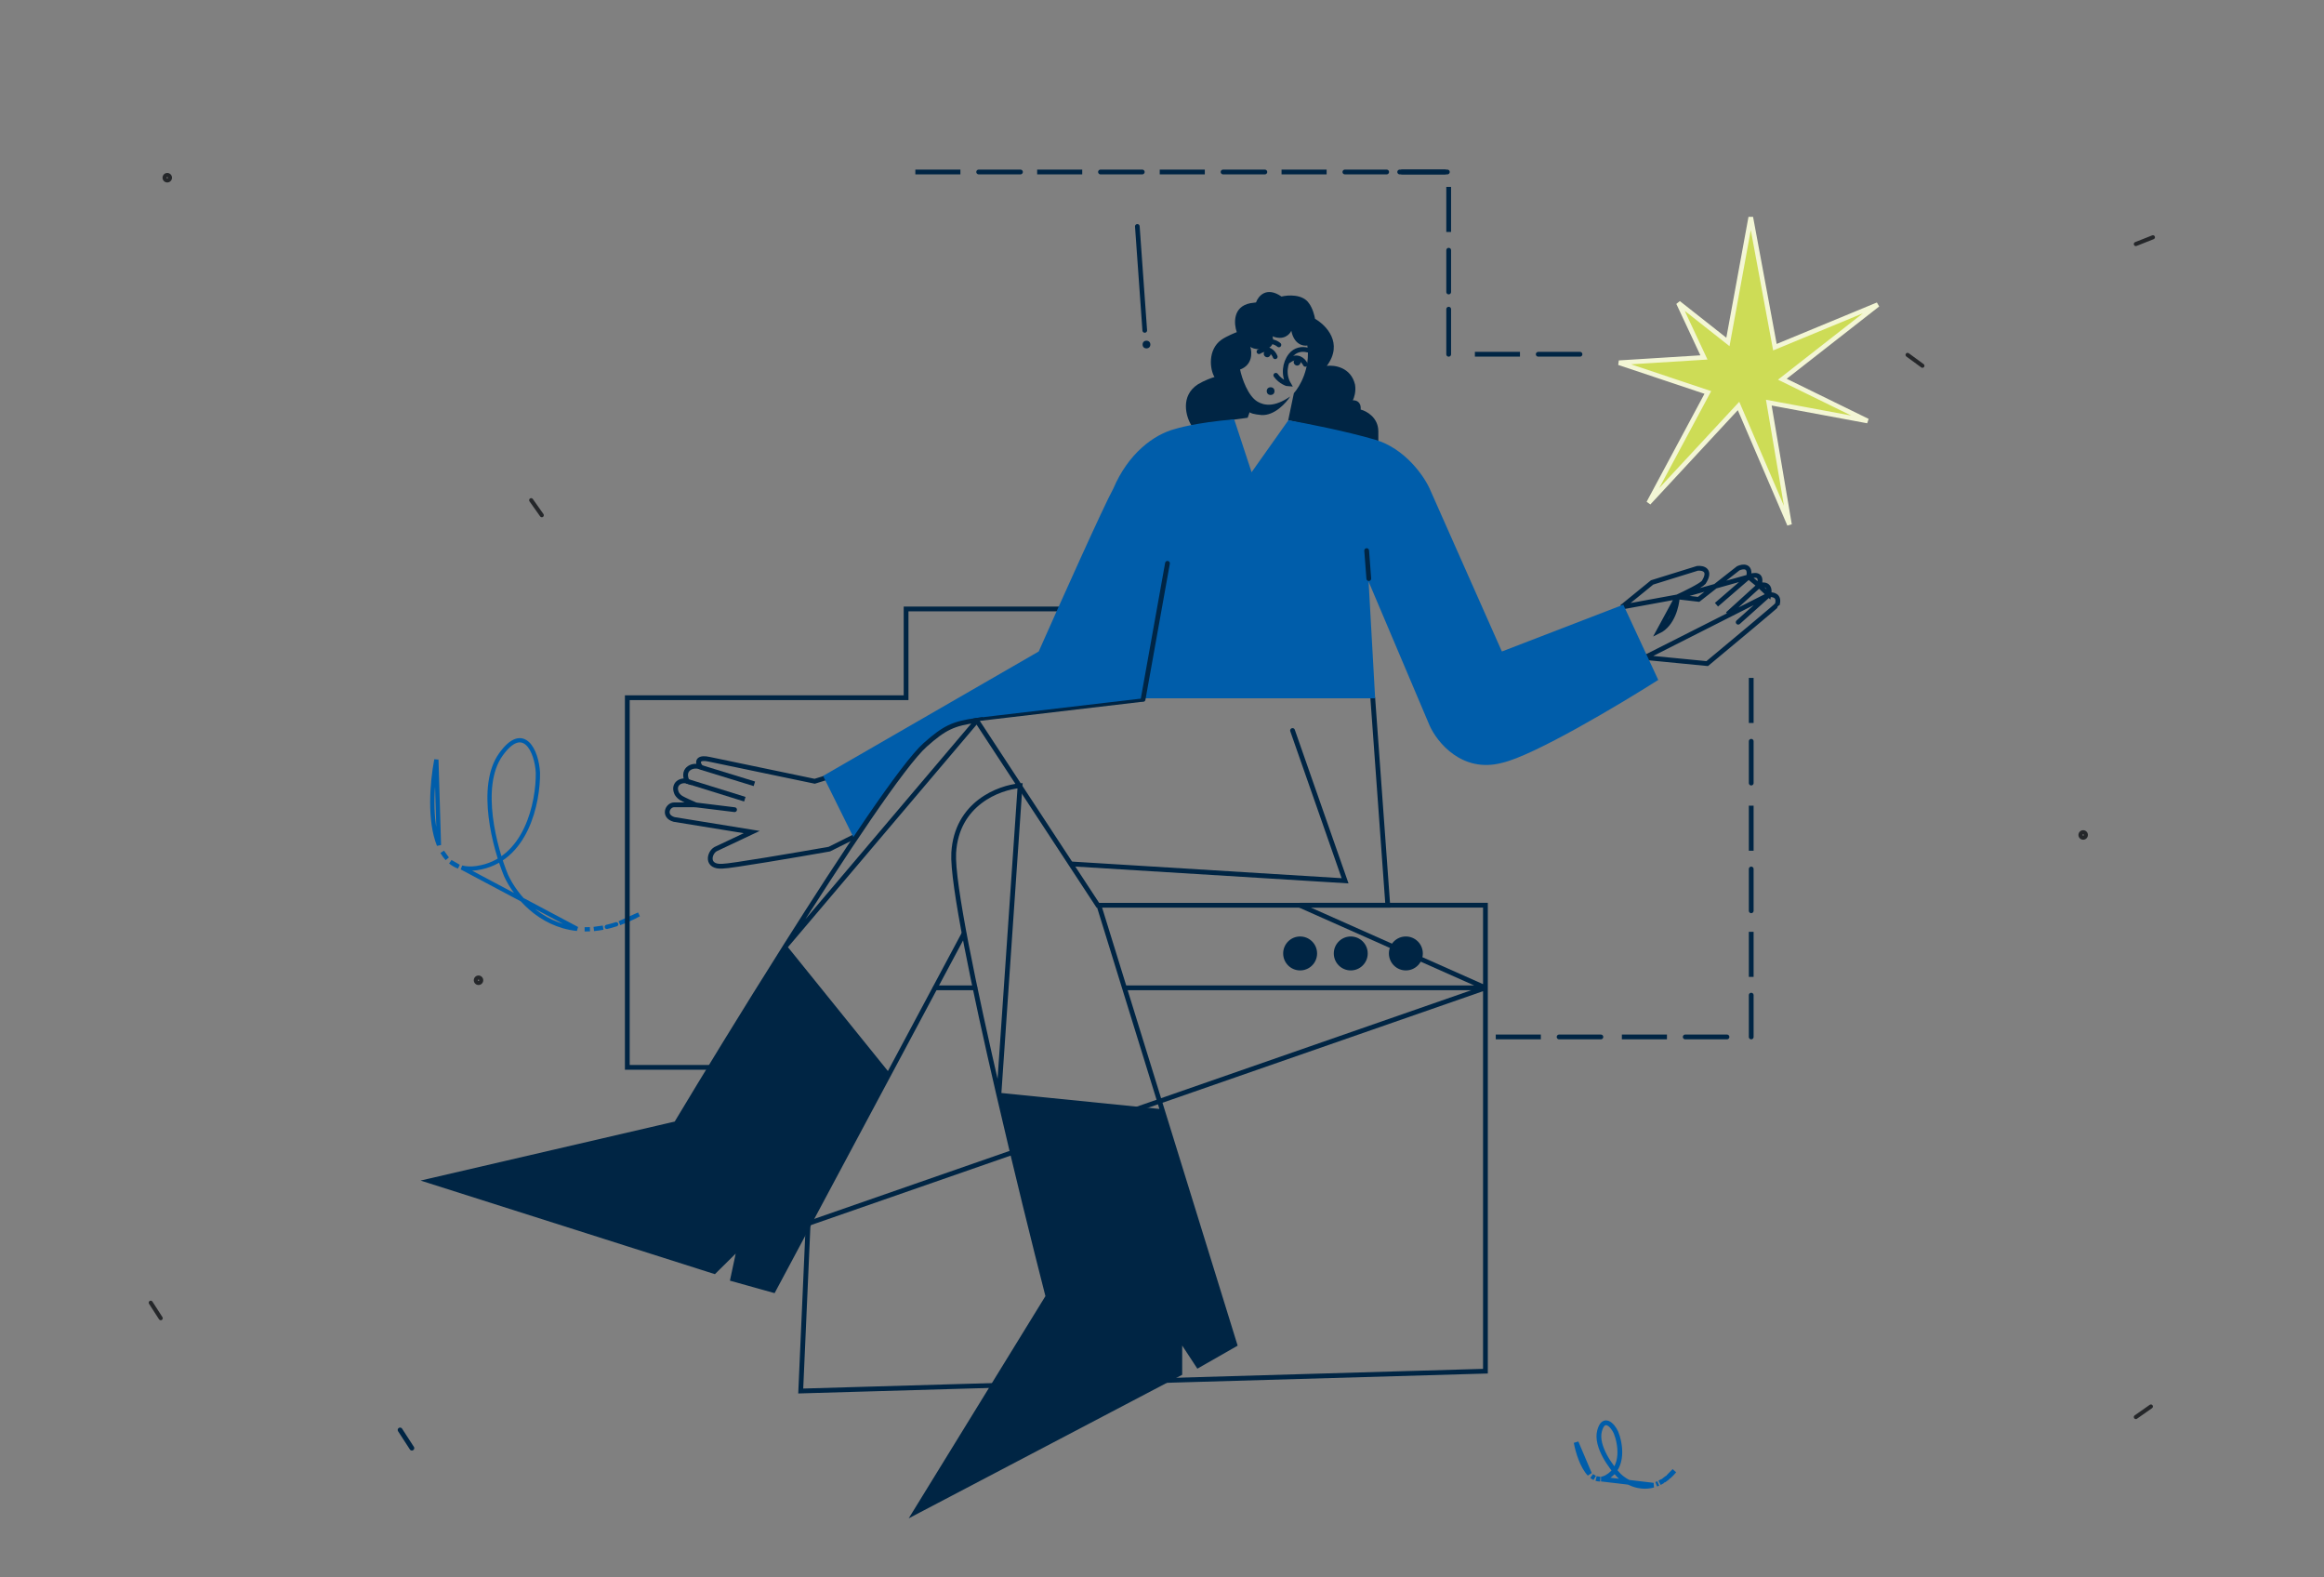 <svg width="336" height="228" viewBox="0 0 336 228" fill="none" xmlns="http://www.w3.org/2000/svg">
<rect x="0" y="0" width="336" height="228" fill="#808080" stroke="none"/>
<path d="M24.183 26.375C23.806 26.375 23.5 26.066 23.5 25.687C23.5 25.309 23.807 25 24.183 25C24.56 25 24.867 25.309 24.867 25.687C24.867 26.066 24.561 26.375 24.183 26.375ZM24.183 25.589C24.13 25.589 24.086 25.634 24.086 25.687C24.086 25.741 24.13 25.785 24.183 25.785C24.237 25.785 24.281 25.741 24.281 25.687C24.281 25.634 24.238 25.589 24.183 25.589Z" fill="#25272A"/>
<path d="M78.335 74.769C78.243 74.769 78.153 74.726 78.096 74.645L76.554 72.466C76.46 72.333 76.491 72.149 76.623 72.055C76.755 71.96 76.938 71.991 77.032 72.124L78.573 74.303C78.667 74.436 78.636 74.62 78.505 74.714C78.453 74.751 78.393 74.769 78.335 74.769Z" fill="#25272A"/>
<path d="M23.24 190.833C23.144 190.833 23.05 190.786 22.994 190.699L21.547 188.455C21.459 188.318 21.498 188.136 21.634 188.047C21.769 187.959 21.951 187.998 22.038 188.134L23.485 190.378C23.573 190.515 23.534 190.697 23.398 190.786C23.349 190.818 23.294 190.833 23.24 190.833Z" fill="#25272A"/>
<path d="M69.183 142.375C68.806 142.375 68.5 142.066 68.5 141.687C68.5 141.308 68.807 141 69.183 141C69.56 141 69.867 141.309 69.867 141.687C69.867 142.066 69.561 142.375 69.183 142.375ZM69.183 141.589C69.13 141.589 69.086 141.634 69.086 141.687C69.086 141.741 69.13 141.785 69.183 141.785C69.237 141.785 69.281 141.741 69.281 141.687C69.281 141.634 69.237 141.589 69.183 141.589Z" fill="#25272A"/>
<path d="M308.793 35.569C308.676 35.569 308.566 35.498 308.52 35.381C308.461 35.23 308.535 35.059 308.686 34.999L311.161 34.021C311.312 33.961 311.481 34.035 311.541 34.187C311.6 34.339 311.526 34.51 311.375 34.569L308.901 35.548C308.865 35.562 308.829 35.569 308.793 35.569Z" fill="#25272A"/>
<path d="M301.183 121.375C300.806 121.375 300.5 121.066 300.5 120.687C300.5 120.309 300.807 120 301.183 120C301.56 120 301.867 120.309 301.867 120.687C301.867 121.066 301.56 121.375 301.183 121.375ZM301.183 120.589C301.13 120.589 301.086 120.634 301.086 120.687C301.086 120.741 301.13 120.785 301.183 120.785C301.237 120.785 301.281 120.741 301.281 120.687C301.281 120.634 301.237 120.589 301.183 120.589Z" fill="#25272A"/>
<path d="M277.943 53.164C277.883 53.164 277.823 53.145 277.771 53.107L275.621 51.533C275.49 51.437 275.461 51.253 275.556 51.121C275.651 50.989 275.834 50.961 275.966 51.056L278.116 52.63C278.247 52.726 278.275 52.91 278.18 53.042C278.122 53.121 278.033 53.164 277.943 53.164Z" fill="#25272A"/>
<path d="M308.794 205.118C308.701 205.118 308.61 205.074 308.553 204.992C308.46 204.859 308.493 204.674 308.626 204.582L310.808 203.053C310.94 202.96 311.123 202.992 311.215 203.127C311.308 203.26 311.275 203.444 311.142 203.537L308.96 205.066C308.91 205.1 308.851 205.118 308.794 205.118Z" fill="#25272A"/>
<path d="M87.734 133.971C88.176 133.869 88.628 133.744 89.088 133.594M63.09 109.799C62.435 113.23 62.047 118.649 63.462 122.15L63.09 109.799ZM92.372 132.168C91.4 132.693 90.462 133.111 89.559 133.434L92.372 132.168ZM63.942 123.138C64.151 123.499 64.388 123.828 64.653 124.118L63.942 123.138ZM65.125 124.57C65.48 124.862 65.876 125.096 66.32 125.262L65.125 124.57ZM66.748 125.396C67.376 125.559 68.091 125.595 68.9 125.48C76.139 124.454 77.829 115.862 77.769 111.694C77.617 108.527 75.679 104.467 72.4 109.073C69.122 113.678 71.553 122.659 73.179 126.574C74.514 129.474 77.994 133.683 83.436 134.26L66.748 125.396ZM84.529 134.326C84.779 134.33 85.032 134.325 85.289 134.313L84.529 134.326ZM85.856 134.274C86.29 134.235 86.736 134.173 87.191 134.085L85.856 134.274Z" stroke="#005DAA" stroke-width="0.615" stroke-linecap="round"/>
<g clip-path="url(#clip0)">
<path d="M240.603 213.94C240.754 213.838 240.905 213.726 241.055 213.602M227.878 208.489C228.132 209.867 228.776 211.949 229.813 213.052L227.878 208.489ZM242.074 212.591C241.788 212.93 241.498 213.222 241.207 213.474L242.074 212.591ZM230.136 213.351C230.267 213.456 230.403 213.544 230.545 213.614L230.136 213.351ZM230.786 213.714C230.961 213.771 231.144 213.802 231.334 213.799L230.786 213.714ZM231.513 213.787C231.772 213.757 232.044 213.666 232.329 213.506C234.886 212.07 234.268 208.613 233.64 207.064C233.122 205.902 231.808 204.667 231.252 206.864C230.697 209.062 232.912 212.065 234.088 213.292C235.009 214.182 236.921 215.249 239.039 214.673L231.513 213.787ZM239.457 214.539C239.551 214.504 239.645 214.466 239.739 214.423L239.457 214.539ZM239.945 214.327C240.102 214.248 240.259 214.16 240.417 214.062L239.945 214.327Z" stroke="#005DAA" stroke-width="0.69" stroke-linecap="round"/>
<path d="M57.845 206.689L59.548 209.317" stroke="#002544" stroke-width="0.69" stroke-linecap="round"/>
<path d="M135.23 142.783H140.943M116.838 176.852L115.769 201.058L148.375 200.114L214.761 198.193V142.783L116.838 176.852ZM187.903 130.842H214.761V142.783L187.903 130.842ZM214.761 142.783H162.61H214.761Z" stroke="#002544" stroke-width="0.69" stroke-linecap="round"/>
<path d="M253.124 31.404L256.614 50.183L271.483 44.033L257.689 54.814L270.017 60.85L255.731 58.197L258.723 75.838L251.354 58.682L238.361 72.685L246.915 56.726L234.065 52.43L246.351 51.664L242.665 43.784L249.82 49.426L253.124 31.404Z" fill="#CDDC56"/>
<path d="M253.124 31.404L256.614 50.183L271.483 44.033L257.689 54.814L270.017 60.85L255.731 58.197L258.723 75.838L251.354 58.682L238.361 72.685L246.915 56.726L234.065 52.43L246.351 51.664L242.665 43.784L249.82 49.426L253.124 31.404Z" stroke="#F3F6D5" stroke-width="0.673" stroke-linecap="round"/>
<path d="M157.95 88.014H130.999V100.845H90.694V154.275H109.013" stroke="#002544" stroke-width="0.69" stroke-linecap="round"/>
<path d="M141.496 24.859H147.535M132.339 24.859H138.855H132.339Z" stroke="#002544" stroke-width="0.69" stroke-linecap="round"/>
<path d="M253.188 107.147V113.184M253.188 97.988V104.505V97.988Z" stroke="#002544" stroke-width="0.69" stroke-linecap="round"/>
<path d="M253.188 125.607V131.645M253.188 116.449V122.966V116.449Z" stroke="#002544" stroke-width="0.69" stroke-linecap="round"/>
<path d="M253.188 143.842V149.88M253.188 134.684V141.2V134.684Z" stroke="#002544" stroke-width="0.69" stroke-linecap="round"/>
<path d="M243.646 149.881H249.683M234.487 149.881H241.004H234.487Z" stroke="#002544" stroke-width="0.69" stroke-linecap="round"/>
<path d="M225.412 149.881H231.451M216.255 149.881H222.771H216.255Z" stroke="#002544" stroke-width="0.69" stroke-linecap="round"/>
<path d="M176.831 24.859H182.869M167.673 24.859H174.189H167.673Z" stroke="#002544" stroke-width="0.69" stroke-linecap="round"/>
<path d="M202.366 24.859H208.883" stroke="#002544" stroke-width="0.69" stroke-linecap="round"/>
<path d="M202.737 24.859H209.254" stroke="#002544" stroke-width="0.69" stroke-linecap="round"/>
<path d="M209.448 36.167V42.205M209.448 27.01V33.526V27.01Z" stroke="#002544" stroke-width="0.69" stroke-linecap="round"/>
<path d="M159.108 24.859H165.145M149.95 24.859H156.467H149.95Z" stroke="#002544" stroke-width="0.69" stroke-linecap="round"/>
<path d="M194.442 24.859H200.48M185.284 24.859H191.801H185.284Z" stroke="#002544" stroke-width="0.69" stroke-linecap="round"/>
<path d="M209.448 44.691V51.208" stroke="#002544" stroke-width="0.69" stroke-linecap="round"/>
<path d="M222.395 51.205H228.432M213.237 51.205H219.754H213.237Z" stroke="#002544" stroke-width="0.69" stroke-linecap="round"/>
<path d="M187.97 140.266C189.324 140.266 190.422 139.168 190.422 137.813C190.422 136.459 189.324 135.361 187.97 135.361C186.615 135.361 185.518 136.459 185.518 137.813C185.518 139.168 186.615 140.266 187.97 140.266Z" fill="#002544"/>
<path d="M195.291 140.266C196.645 140.266 197.743 139.168 197.743 137.813C197.743 136.459 196.645 135.361 195.291 135.361C193.937 135.361 192.839 136.459 192.839 137.813C192.839 139.168 193.937 140.266 195.291 140.266Z" fill="#002544"/>
<path d="M203.257 140.266C204.611 140.266 205.709 139.168 205.709 137.813C205.709 136.459 204.611 135.361 203.257 135.361C201.903 135.361 200.805 136.459 200.805 137.813C200.805 139.168 201.903 140.266 203.257 140.266Z" fill="#002544"/>
<path d="M198.469 100.846L200.644 130.843H158.721L141.064 103.921L165.137 101.088" stroke="#002544" stroke-width="0.69"/>
<path d="M255.734 85.974L251.306 89.936M234.489 87.744L238.861 84.183L245.421 82.145C246.204 82.072 247.478 82.376 246.312 84.183C245.837 84.69 243.576 85.79 242.506 86.276L234.489 87.744ZM237.81 95.039L246.825 95.918C250.199 93.117 256.948 87.494 256.948 87.406C257.359 86.062 256.309 85.891 255.734 85.974L237.81 95.039ZM242.506 86.276L245.583 86.634L251.306 82.145C251.954 81.842 253.164 81.665 252.818 83.384L242.506 86.276ZM242.506 86.276C242.44 87.525 241.81 90.264 239.82 91.225L242.506 86.276ZM252.818 83.384C253.556 83.045 254.891 82.844 254.329 84.628L252.818 83.384ZM252.818 83.384L248.164 87.406L252.818 83.384ZM254.329 84.628C254.923 84.426 256.036 84.388 255.734 85.974L254.329 84.628ZM254.329 84.628L249.774 88.765L254.329 84.628Z" stroke="#002544" stroke-width="0.69" stroke-linecap="round"/>
<path d="M119.503 112.392L117.787 112.925L102.574 109.754C101.109 109.406 100.577 109.968 101.341 110.929C100.406 110.396 98.462 111.015 99.344 112.925C98.463 112.649 97.251 113.309 97.817 114.629C97.876 114.766 98.087 115.099 98.463 115.334C98.839 115.569 100.03 116.098 100.578 116.332H97.465C96.502 116.332 95.813 117.977 97.465 118.447L108.684 120.268L103.456 122.735C102.491 123.289 102.056 125.367 104.455 125.202C105.583 125.202 115.224 123.557 119.903 122.735L123.545 120.914" stroke="#002544" stroke-width="0.69"/>
<path d="M100.212 116.295L106.202 117.031M101.285 110.9L109.065 113.292L101.285 110.9ZM99.254 112.895L107.687 115.519L99.254 112.895Z" stroke="#002544" stroke-width="0.69" stroke-linecap="round"/>
<path d="M187.067 56.826L186.248 60.738L199.277 63.771V62.309C199.247 60.323 197.56 59.407 196.721 59.197C196.824 58.042 196.011 57.827 195.591 57.864C195.77 57.518 196.083 56.579 195.906 55.586C195.313 53.082 192.943 52.741 191.831 52.882C194.277 49.593 191.714 46.981 190.128 46.085C190.054 45.622 189.772 44.523 189.238 43.826C188.335 42.493 186.221 42.628 185.276 42.863C183.098 41.352 181.911 42.802 181.591 43.715L180.766 43.826C178.196 44.33 178.392 46.826 178.812 48.012C178.765 48.012 177.284 48.614 176.587 49.113C174.586 50.542 174.911 53.402 175.59 54.494C175.183 54.611 174.138 54.983 173.22 55.531C170.582 57.224 171.475 60.256 172.259 61.5L180.386 60.383L180.664 59.586C180.738 59.679 181.19 59.89 182.405 59.993C184.286 60.082 185.942 58.24 186.535 57.309C184.201 58.92 182.744 58.597 181.816 58.057C180.434 57.254 179.544 54.681 179.288 53.413C181.109 52.752 181.032 50.941 180.766 50.119C180.869 50.245 181.343 50.497 182.405 50.497C184.158 50.522 184.185 49.252 183.98 48.613C185.585 49.256 186.459 48.346 186.697 47.81C187.092 49.786 188.404 50.054 189.012 49.941C189.481 53.227 187.911 55.901 187.067 56.826Z" fill="#002544"/>
<path d="M186.873 105.588L194.469 127.311L155.011 124.881" stroke="#002544" stroke-width="0.69" stroke-linecap="round"/>
<path d="M169.97 61.981C169.97 61.981 172.807 61.077 178.438 60.615L180.953 68.257L186.271 60.744C188.657 61.156 194.506 62.295 198.816 63.556C203.125 64.816 205.861 68.789 206.691 70.619L217.139 94.168L234.694 87.403L239.747 98.279C234.123 101.847 221.729 109.24 217.139 110.268C211.384 111.775 207.776 107.299 206.691 104.873L197.871 84.064L198.816 100.934H165.33L140.998 103.792C140.998 103.792 138.669 104.356 136.908 105.477C130.392 109.621 123.626 121.486 123.626 121.486L119.002 112.152L150.174 94.168C153.199 87.346 159.593 73.085 160.964 70.619C163.086 65.617 166.768 62.79 169.97 61.981Z" fill="#005DAA"/>
<path d="M189.041 50.597C188.254 50.38 187.266 50.529 186.609 51.363C185.721 52.49 185.528 54.202 186.307 55.527C186.197 55.527 185.153 55.219 184.456 54.246" stroke="#002544" stroke-width="0.69" stroke-linecap="round"/>
<path d="M184.897 49.849C184.447 49.456 183.281 48.928 182.226 49.959" stroke="#002544" stroke-width="0.69" stroke-linecap="round"/>
<path d="M184.365 51.562C184.142 50.976 183.362 50.01 182.025 50.83" stroke="#002544" stroke-width="0.69" stroke-linecap="round"/>
<path d="M188.726 52.659C188.452 52.096 187.589 51.202 186.331 52.138" stroke="#002544" stroke-width="0.69" stroke-linecap="round"/>
<path d="M183.214 51.637C183.491 51.637 183.715 51.413 183.715 51.136C183.715 50.859 183.491 50.635 183.214 50.635C182.937 50.635 182.713 50.859 182.713 51.136C182.713 51.413 182.937 51.637 183.214 51.637Z" fill="#002544"/>
<path d="M187.542 52.84C187.819 52.84 188.043 52.616 188.043 52.339C188.043 52.062 187.819 51.838 187.542 51.838C187.265 51.838 187.041 52.062 187.041 52.339C187.041 52.616 187.265 52.84 187.542 52.84Z" fill="#002544"/>
<path d="M132.333 218.574L151.516 187.401C149.592 179.893 146.899 169.02 144.414 158.295L168.108 160.684L178.525 194.342L173.224 197.372L170.574 193.332V198.507L132.333 218.574Z" fill="#002544"/>
<path d="M144.414 158.294L168.108 160.683M147.478 113.568C144.449 113.821 138.29 116.118 137.886 123.286C137.647 127.527 140.812 142.756 144.414 158.294L147.478 113.568ZM158.86 130.8L168.108 160.683L158.86 130.8ZM144.414 158.294C146.899 169.019 149.592 179.892 151.516 187.399L132.333 218.573L170.574 198.506V193.331L173.224 197.37L178.525 194.341L168.108 160.683L144.414 158.294Z" stroke="#002544" stroke-width="0.69" stroke-linecap="round"/>
<path d="M62.11 170.693L97.766 162.419C101.753 155.772 107.591 146.213 113.471 136.904L128.431 155.434L111.818 186.505L105.938 184.865L106.947 180.141L103.267 183.779L62.11 170.693Z" fill="#002544"/>
<path d="M128.431 155.433L139.335 135.021M113.471 136.904C121.988 123.42 130.593 110.462 133.777 107.65C136.549 105.203 137.771 104.586 141.285 104.105L113.471 136.904ZM113.471 136.904C107.591 146.212 101.753 155.771 97.766 162.418L62.11 170.692L103.266 183.778L106.945 180.14L105.936 184.864L111.817 186.505L128.429 155.433L113.471 136.904ZM113.471 136.904L128.431 155.433L113.471 136.904Z" stroke="#002544" stroke-width="0.69" stroke-linecap="round"/>
<path d="M165.265 101.095L168.792 81.424" stroke="#002544" stroke-width="0.69" stroke-linecap="round"/>
<path d="M197.899 83.63L197.59 79.586" stroke="#002544" stroke-width="0.69" stroke-linecap="round"/>
<circle cx="183.705" cy="56.532" r="0.561" fill="#002544"/>
<line x1="164.433" y1="32.724" x2="165.507" y2="47.758" stroke="#002544" stroke-width="0.673" stroke-linecap="round"/>
<circle cx="165.756" cy="49.801" r="0.561" fill="#002544"/>
</g>
<defs>
<clipPath id="clip0">
<rect width="221" height="215.934" fill="white" transform="translate(57.5 3.527)"/>
</clipPath>
</defs>
</svg>
